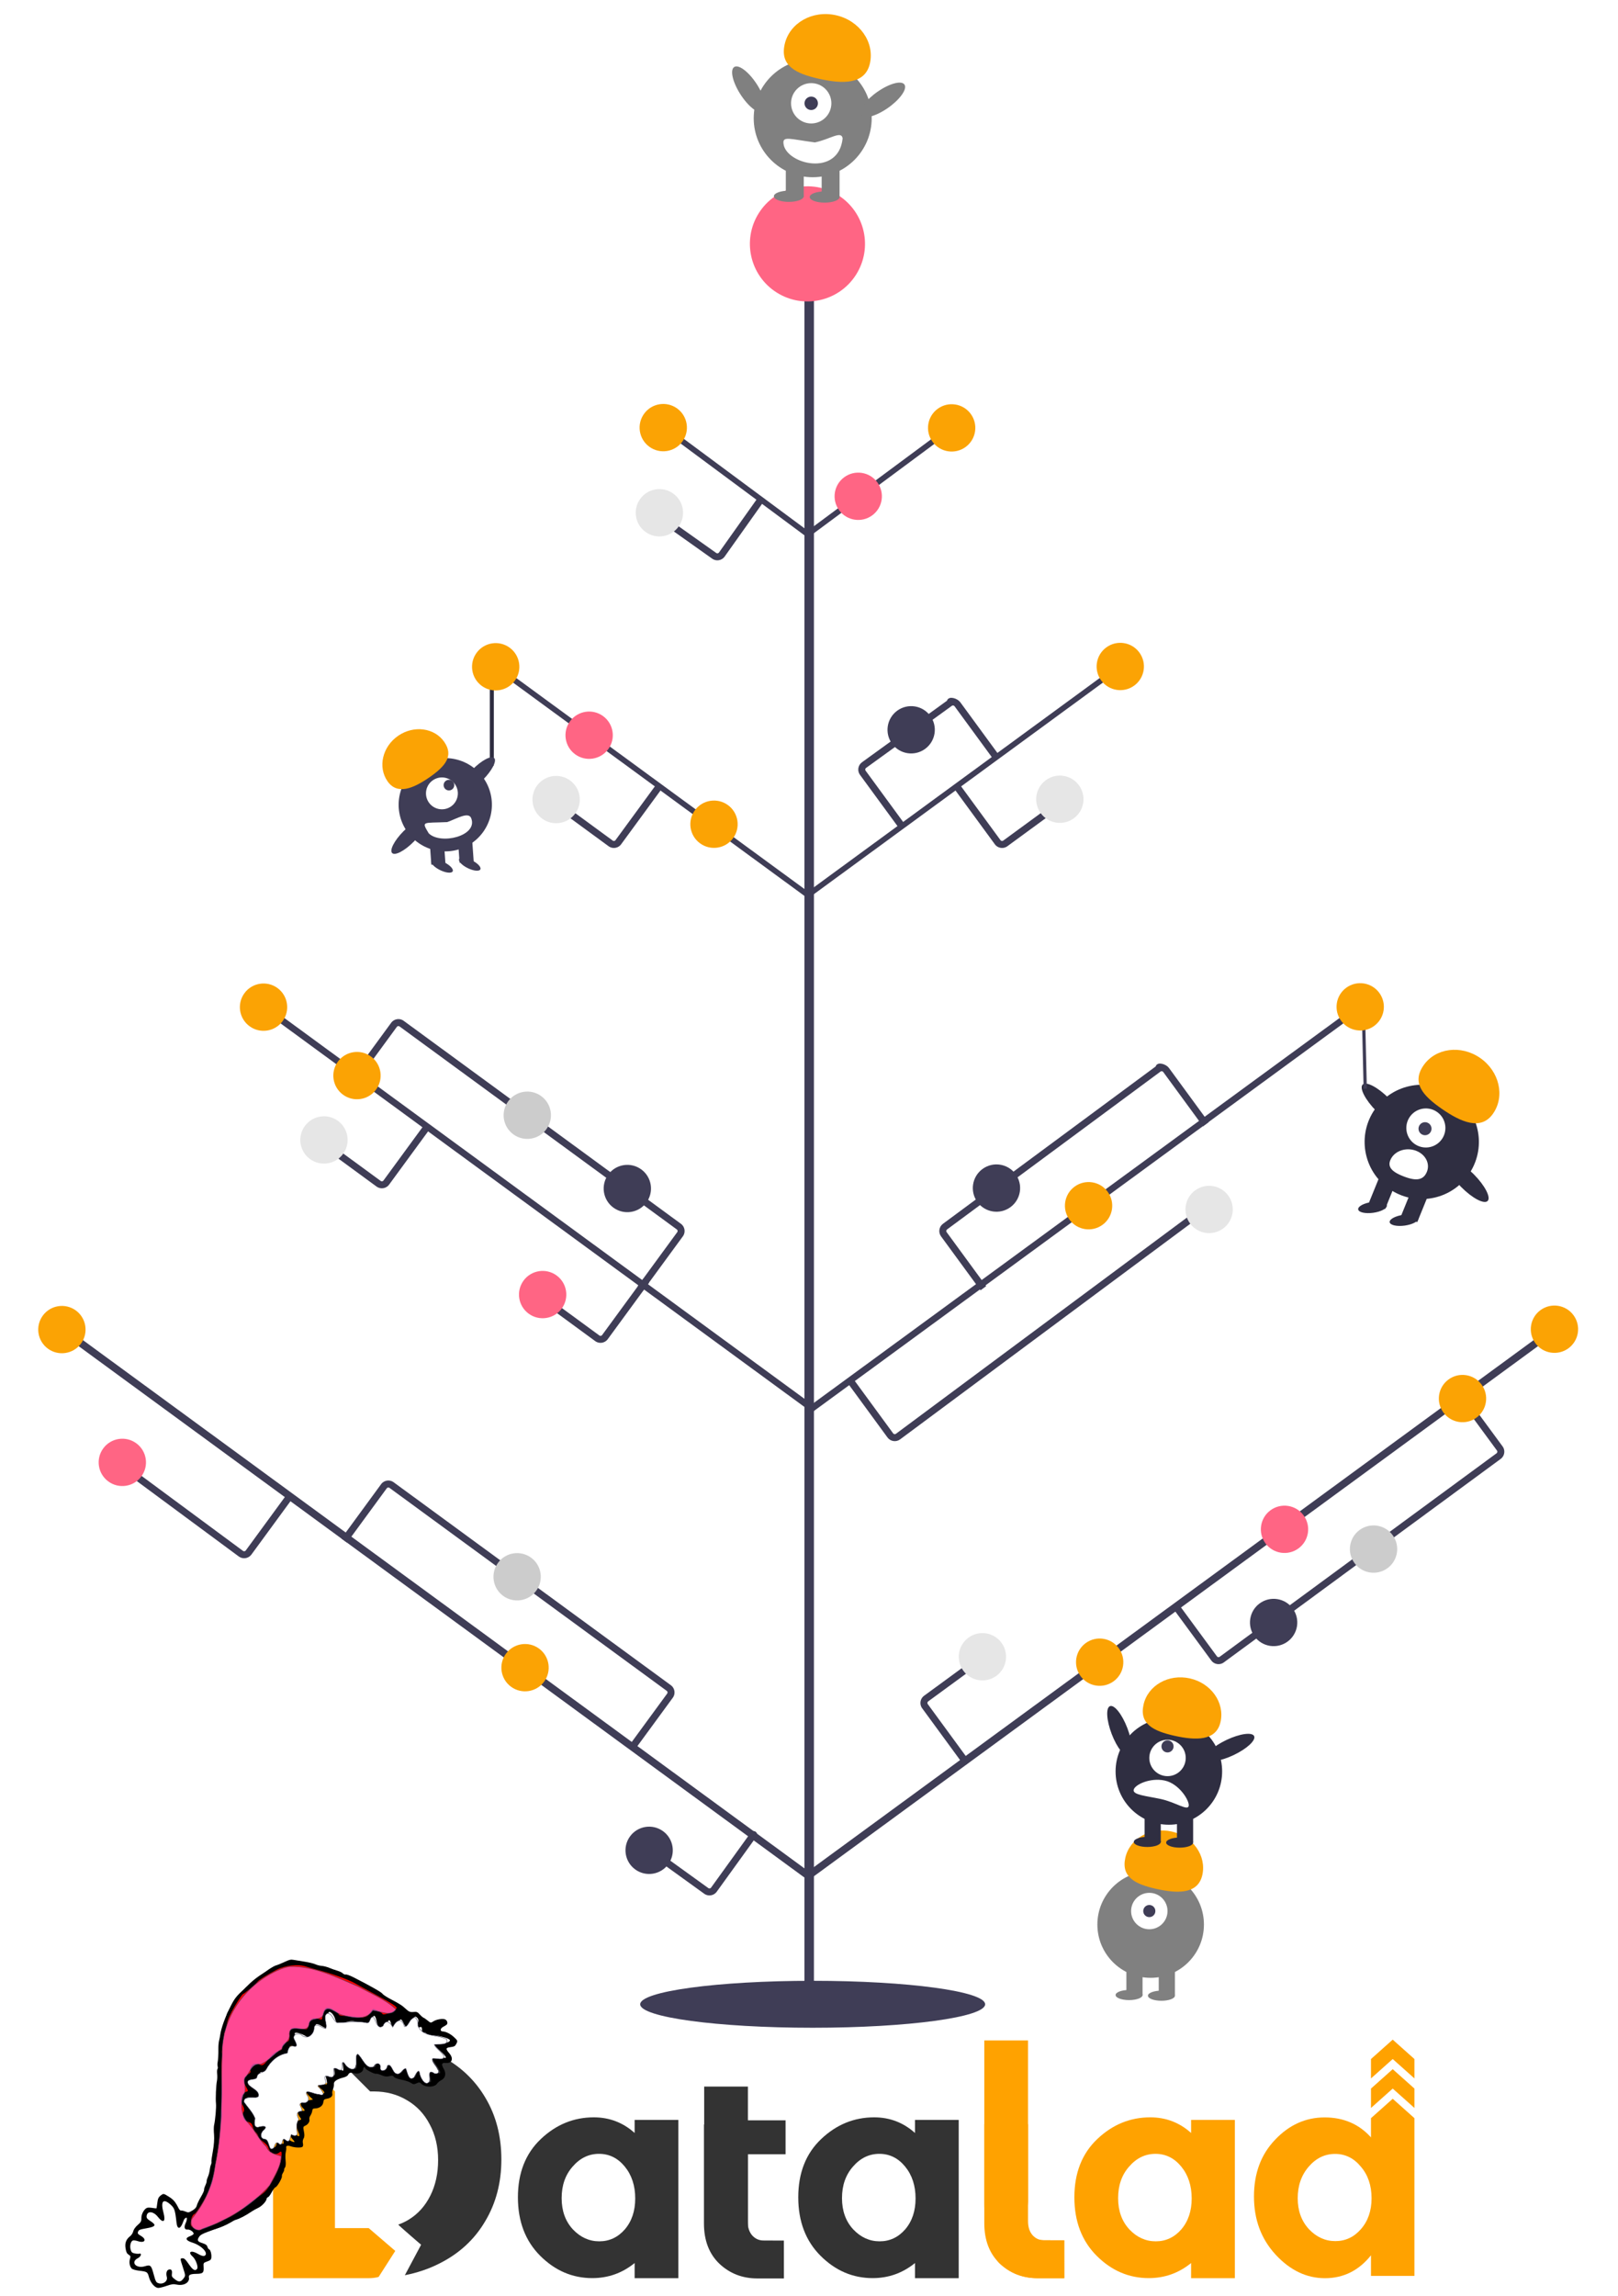 <?xml version="1.0" encoding="UTF-8" standalone="no"?>
<svg
   viewBox="0 0 559.37 793.701"
   version="1.1"
   id="svg3149"
   sodipodi:docname="datalad_christmas.svg"
   inkscape:version="1.1.1 (c3084ef, 2021-09-22)"
   width="148mm"
   height="210mm"
   inkscape:export-filename="/Users/jsheunis/Desktop/datalad_christmas.png"
   inkscape:export-xdpi="299.96201"
   inkscape:export-ydpi="299.96201"
   xmlns:inkscape="http://www.inkscape.org/namespaces/inkscape"
   xmlns:sodipodi="http://sodipodi.sourceforge.net/DTD/sodipodi-0.dtd"
   xmlns="http://www.w3.org/2000/svg"
   xmlns:svg="http://www.w3.org/2000/svg">
  <defs
     id="defs3153" />
  <sodipodi:namedview
     id="namedview3151"
     pagecolor="#ffffff"
     bordercolor="#666666"
     borderopacity="1.0"
     inkscape:pageshadow="2"
     inkscape:pageopacity="1"
     inkscape:pagecheckerboard="0"
     showgrid="false"
     inkscape:zoom="1.1151847"
     inkscape:cx="304.88224"
     inkscape:cy="405.31404"
     inkscape:window-width="2169"
     inkscape:window-height="1176"
     inkscape:window-x="92"
     inkscape:window-y="70"
     inkscape:window-maximized="0"
     inkscape:current-layer="svg3149"
     units="mm"
     inkscape:document-units="mm" />
  <g
     id="g30602">
    <ellipse
       cx="280.949"
       cy="692.799"
       fill="#3f3d56"
       rx="59.631"
       ry="8.114"
       id="ellipse3053-5"
       style="stroke-width:5.516" />
    <path
       fill="#3f3d56"
       d="M 278.843,687.779 V 101.039 h 1.815 V 687.779 Z"
       id="path3095-9"
       style="stroke-width:1.467;stroke-miterlimit:4;stroke-dasharray:none;stroke:#3f3d56;stroke-opacity:1" />
    <circle
       cx="626.476"
       cy="70.172"
       r="19.753"
       fill="#2f2e41"
       id="circle3099-1"
       transform="rotate(32.375)"
       style="stroke-width:2.7" />
    <path
       fill="#2f2e41"
       d="m 489.978,422.431 -5.562,-2.26 4.045,-9.961 5.562,2.26 z m -11.119,-4.518 -5.562,-2.26 4.048,-9.959 5.562,2.26 z"
       id="path3101-0"
       style="stroke-width:2.7" />
    <ellipse
       cx="412.749"
       cy="478.507"
       fill="#2f2e41"
       rx="5"
       ry="1.877"
       transform="rotate(-7.886)"
       id="ellipse3103-1"
       style="stroke-width:2.7" />
    <ellipse
       cx="422.928"
       cy="484.385"
       fill="#2f2e41"
       rx="5"
       ry="1.877"
       transform="rotate(-7.886)"
       id="ellipse3105-9"
       style="stroke-width:2.7" />
    <circle
       cx="625.094"
       cy="65.339"
       r="6.753"
       fill="#ffffff"
       id="circle3107-5"
       transform="rotate(32.375)"
       style="stroke-width:2.7" />
    <circle
       cx="624.983"
       cy="65.708"
       r="2.252"
       fill="#3f3d56"
       id="circle3109-7"
       transform="rotate(32.375)"
       style="stroke-width:2.7" />
    <path
       fill="#fba304"
       d="m 516.19,384.916 c 4.169,-6.021 2.161,-14.628 -4.482,-19.226 -6.642,-4.601 -15.403,-3.449 -19.569,2.567 -4.167,6.018 -0.318,10.425 6.324,15.026 6.643,4.599 13.562,7.649 17.729,1.631 z"
       id="path3111-6"
       style="stroke-width:2.7" />
    <ellipse
       cx="71.004"
       cy="607.734"
       fill="#2f2e41"
       rx="3.1"
       ry="9.877"
       transform="rotate(-44.715)"
       id="ellipse3113-8"
       style="stroke-width:2.7" />
    <ellipse
       cx="73.383"
       cy="646.97"
       fill="#2f2e41"
       rx="3.1"
       ry="9.877"
       transform="rotate(-44.715)"
       id="ellipse3115-5"
       style="stroke-width:2.7" />
    <path
       fill="#ffffff"
       d="m 480.799,400.729 a 6.683,5.735 5.125 1 1 12.281,4.788 c -1.445,2.885 -4.494,2.409 -7.886,1.087 -3.39,-1.324 -5.839,-2.993 -4.395,-5.875 z"
       id="path3117-4"
       style="stroke-width:2.7" />
    <path
       fill="none"
       stroke="#3f3d56"
       stroke-miterlimit="10"
       stroke-width="1.122"
       d="m 471.301,347.632 0.682,28.674"
       id="path3119-7" />
    <circle
       cx="280.896"
       cy="-78.278"
       r="19.896"
       fill="#ff6584"
       id="circle3121-9"
       transform="rotate(32.375)"
       style="stroke-width:3.159" />
    <path
       fill="#3f3d56"
       d="m 518.365,503.706 -95.693,70.323 a 2.378,2.378 0 0 1 -3.322,-0.504 l -13.254,-18.035 0.767,-0.564 13.254,18.035 a 1.426,1.426 0 0 0 1.993,0.304 L 517.804,502.942 a 1.426,1.426 0 0 0 0.305,-1.993 l -13.347,-18.163 0.764,-0.561 13.347,18.163 a 2.378,2.378 0 0 1 -0.507,3.318 z"
       id="path3093"
       style="stroke:#3f3d56;stroke-width:1.467;stroke-miterlimit:4;stroke-dasharray:none;stroke-opacity:1" />
    <path
       fill="#3f3d56"
       d="m 279.443,647.705 258.581,-189.287 0.645,0.881 -258.581,189.287 z"
       id="path3095"
       style="stroke:#3f3d56;stroke-width:1.467;stroke-miterlimit:4;stroke-dasharray:none;stroke-opacity:1" />
    <circle
       cx="-32.605"
       cy="688.169"
       r="8.177"
       fill="#fba304"
       data-name="Ellipse 266"
       id="circle3125"
       transform="rotate(-36.205)"
       style="stroke-width:4.512" />
    <circle
       cx="22.881"
       cy="-712.623"
       r="8.177"
       fill="#3f3d56"
       data-name="Ellipse 268"
       id="circle3127"
       transform="matrix(0.806,-0.592,-0.592,-0.806,0,0)"
       style="stroke-width:4.512" />
    <circle
       cx="65.74"
       cy="-712.623"
       r="8.177"
       fill="#cccccc"
       data-name="Ellipse 269"
       id="circle3129"
       transform="matrix(0.806,-0.592,-0.592,-0.806,0,0)"
       style="stroke-width:4.512" />
    <circle
       cx="44.974"
       cy="-688.896"
       r="8.177"
       fill="#fba304"
       data-name="Ellipse 270"
       id="circle3131"
       transform="matrix(0.806,-0.592,-0.592,-0.806,0,0)"
       style="fill:#ff6584;fill-opacity:1;stroke-width:4.512" />
    <circle
       cx="162.242"
       cy="688.169"
       r="8.177"
       fill="#fba304"
       data-name="Ellipse 271"
       id="circle3133"
       transform="rotate(-36.205)"
       style="stroke-width:4.512" />
    <circle
       cx="121.324"
       cy="-688.896"
       r="8.177"
       fill="#fba304"
       data-name="Ellipse 272"
       id="circle3135"
       transform="matrix(0.806,-0.592,-0.592,-0.806,0,0)"
       style="stroke-width:4.512" />
    <path
       fill="#3f3d56"
       d="m 333.923,609.088 a 0.474,0.474 0 0 1 -0.662,-0.103 l -13.857,-18.93 a 2.378,2.378 0 0 1 0.513,-3.317 l 18.664,-13.663 a 0.474,0.474 0 0 1 0.56,0.765 l -18.664,13.663 a 1.426,1.426 0 0 0 -0.308,1.993 l 13.857,18.93 a 0.474,0.474 0 0 1 -0.102,0.662 z"
       id="path3137"
       style="stroke:#3f3d56;stroke-width:1.467;stroke-miterlimit:4;stroke-dasharray:none;stroke-opacity:1" />
    <circle
       cx="-64.21"
       cy="662.71"
       r="8.177"
       fill="#e6e6e6"
       data-name="Ellipse 265"
       id="circle3139"
       transform="rotate(-36.205)"
       style="stroke-width:4.512" />
    <path
       fill="#3f3d56"
       d="m 135.66,512.95 95.823,70.145 a 2.378,2.378 0 0 1 0.517,3.32 l -13.22,18.06 -0.768,-0.562 13.22,-18.06 a 1.426,1.426 0 0 0 -0.308,-1.993 l -95.823,-70.145 a 1.426,1.426 0 0 0 -1.993,0.308 l -13.314,18.187 -0.765,-0.56 13.314,-18.187 a 2.378,2.378 0 0 1 3.317,-0.513 z"
       id="path3093-5"
       style="stroke:#3f3d56;stroke-width:1.467;stroke-miterlimit:4;stroke-dasharray:none;stroke-opacity:1" />
    <path
       fill="#3f3d56"
       d="M 279.443,647.705 20.862,458.418 l -0.645,0.881 258.581,189.287 z"
       id="path3095-2"
       style="stroke:#3f3d56;stroke-width:1.467;stroke-miterlimit:4;stroke-dasharray:none;stroke-opacity:1" />
    <circle
       cx="-466.137"
       cy="334.003"
       r="8.177"
       fill="#cccccc"
       data-name="Ellipse 269"
       id="circle3129-3"
       transform="matrix(-0.807,-0.591,-0.591,0.807,0,0)"
       style="stroke-width:4.512" />
    <circle
       cx="-486.903"
       cy="357.729"
       r="8.177"
       fill="#fba304"
       data-name="Ellipse 270"
       id="circle3131-7"
       transform="matrix(-0.807,-0.591,-0.591,0.807,0,0)"
       style="stroke-width:4.512" />
    <circle
       cx="-288.729"
       cy="358.048"
       r="8.177"
       fill="#fba304"
       data-name="Ellipse 271"
       id="circle3133-9"
       transform="matrix(-0.807,-0.591,-0.591,0.807,0,0)"
       style="stroke-width:4.512" />
    <path
       fill="#3f3d56"
       d="m 260.815,633.764 a 0.474,0.474 0 0 1 0.107,0.661 l -13.723,19.028 a 2.378,2.378 0 0 1 -3.314,0.537 l -18.761,-13.53 a 0.474,0.474 0 0 1 0.554,-0.769 l 18.761,13.53 a 1.426,1.426 0 0 0 1.991,-0.323 l 13.723,-19.028 a 0.474,0.474 0 0 1 0.661,-0.107 z"
       id="path3137-2"
       style="stroke:#3f3d56;stroke-width:1.467;stroke-miterlimit:4;stroke-dasharray:none;stroke-opacity:1" />
    <circle
       cx="-556.14"
       cy="-387.475"
       fill="#e6e6e6"
       data-name="Ellipse 265"
       id="circle3139-3"
       transform="rotate(-144.201)"
       style="fill:#3f3d56;fill-opacity:1;stroke-width:4.512"
       r="8.177" />
    <path
       fill="#3f3d56"
       d="m 99.417,517.43 0.765,0.56 -13.855,18.927 c -0.775,1.058 -2.26,1.29 -3.32,0.517 l -40.727,-30.107 0.56,-0.765 40.727,30.107 c 0.637,0.466 1.531,0.326 1.996,-0.312 z"
       id="path3141-9"
       style="stroke:#3f3d56;stroke-width:1.467;stroke-miterlimit:4;stroke-dasharray:none;stroke-opacity:1"
       sodipodi:nodetypes="ccscccccc" />
    <circle
       cx="-332.693"
       cy="382.731"
       r="8.177"
       fill="#e6e6e6"
       data-name="Ellipse 265"
       id="circle3143-9"
       transform="matrix(-0.807,-0.591,-0.591,0.807,0,0)"
       style="fill:#ff6584;fill-opacity:1;stroke-width:4.512" />
    <path
       fill="#3f3d56"
       d="m 139.142,353.458 95.823,70.145 a 2.378,2.378 0 0 1 0.517,3.32 l -13.22,18.06 -0.768,-0.562 13.22,-18.06 a 1.426,1.426 0 0 0 -0.308,-1.993 l -95.823,-70.145 a 1.426,1.426 0 0 0 -1.993,0.308 l -13.314,18.187 -0.765,-0.56 13.314,-18.187 a 2.378,2.378 0 0 1 3.317,-0.513 z"
       id="path3093-5-3"
       style="stroke:#3f3d56;stroke-width:1.467;stroke-miterlimit:4;stroke-dasharray:none;stroke-opacity:1" />
    <path
       fill="#3f3d56"
       d="M 281.179,486.663 90.363,346.982 89.887,347.632 280.703,487.314 Z"
       id="path3095-2-9"
       style="stroke:#3f3d56;stroke-width:1.467;stroke-miterlimit:4;stroke-dasharray:none;stroke-opacity:1" />
    <circle
       cx="-417.597"
       cy="203.251"
       r="8.177"
       fill="#3f3d56"
       data-name="Ellipse 268"
       id="circle3127-7-6"
       transform="matrix(-0.807,-0.591,-0.591,0.807,0,0)"
       style="stroke-width:4.512" />
    <circle
       cx="-374.738"
       cy="203.251"
       r="8.177"
       fill="#cccccc"
       data-name="Ellipse 269"
       id="circle3129-3-5"
       transform="matrix(-0.807,-0.591,-0.591,0.807,0,0)"
       style="stroke-width:4.512" />
    <circle
       cx="-279.124"
       cy="226.977"
       r="8.177"
       fill="#fba304"
       data-name="Ellipse 271"
       id="circle3133-9-6"
       transform="matrix(-0.807,-0.591,-0.591,0.807,0,0)"
       style="stroke-width:4.512" />
    <circle
       cx="-319.154"
       cy="226.977"
       r="8.177"
       fill="#fba304"
       data-name="Ellipse 272"
       id="circle3135-0-2"
       transform="matrix(-0.807,-0.591,-0.591,0.807,0,0)"
       style="stroke-width:4.512" />
    <path
       fill="#3f3d56"
       d="m 147.025,389.549 0.765,0.56 -13.855,18.927 a 2.378,2.378 0 0 1 -3.32,0.517 l -18.664,-13.663 0.56,-0.765 18.664,13.663 a 1.426,1.426 0 0 0 1.996,-0.312 z"
       id="path3141-9-3"
       style="stroke:#3f3d56;stroke-width:1.467;stroke-miterlimit:4;stroke-dasharray:none;stroke-opacity:1" />
    <circle
       cx="-323.089"
       cy="251.66"
       r="8.177"
       fill="#e6e6e6"
       data-name="Ellipse 265"
       id="circle3143-9-9"
       transform="matrix(-0.807,-0.591,-0.591,0.807,0,0)"
       style="stroke-width:4.512" />
    <path
       fill="#3f3d56"
       d="m 222.616,442.968 0.765,0.56 -13.855,18.927 a 2.378,2.378 0 0 1 -3.32,0.517 l -18.664,-13.663 0.56,-0.765 18.664,13.663 a 1.426,1.426 0 0 0 1.996,-0.312 z"
       id="path3141-9-3-7"
       style="stroke:#3f3d56;stroke-width:1.467;stroke-miterlimit:4;stroke-dasharray:none;stroke-opacity:1" />
    <circle
       cx="-415.637"
       cy="250.114"
       r="8.177"
       fill="#e6e6e6"
       data-name="Ellipse 265"
       id="circle3143-9-9-8"
       transform="matrix(-0.807,-0.591,-0.591,0.807,0,0)"
       style="fill:#ff6584;fill-opacity:1;stroke-width:4.512" />
    <path
       fill="#3f3d56"
       d="m 400.201,369.053 -73.76,54.549 c -1.058,0.775 -1.29,2.26 -0.517,3.32 l 13.22,18.06 0.768,-0.562 -13.22,-18.06 c -0.465,-0.635 -0.327,-1.528 0.308,-1.993 l 73.76,-54.549 c 0.635,-0.465 1.528,-0.327 1.993,0.308 l 13.314,18.187 0.765,-0.56 -13.314,-18.187 c -0.776,-1.055 -3.317,-1.823 -3.317,-0.513 z"
       id="path3093-5-3-1"
       style="stroke:#3f3d56;stroke-width:1.467;stroke-miterlimit:4;stroke-dasharray:none;stroke-opacity:1"
       sodipodi:nodetypes="ccccccccccccsc" />
    <path
       fill="#3f3d56"
       d="M 280.227,486.663 471.042,346.982 471.518,347.632 280.703,487.314 Z"
       id="path3095-2-9-7"
       style="stroke:#3f3d56;stroke-width:1.467;stroke-miterlimit:4;stroke-dasharray:none;stroke-opacity:1" />
    <circle
       cx="35.406"
       cy="534.859"
       r="8.177"
       fill="#3f3d56"
       data-name="Ellipse 268"
       id="circle3127-7-6-2"
       transform="rotate(-36.205)"
       style="stroke-width:4.512" />
    <path
       fill="#3f3d56"
       d="m 328.06,242.63 -29.634,21.455 c -1.058,0.775 -1.29,2.26 -0.517,3.32 l 13.22,18.06 0.768,-0.562 -13.22,-18.06 c -0.465,-0.635 -0.327,-1.528 0.308,-1.993 l 29.634,-21.455 c 0.635,-0.465 1.528,-0.327 1.993,0.308 l 13.314,18.187 0.765,-0.56 -13.314,-18.187 c -0.776,-1.055 -3.317,-1.823 -3.317,-0.513 z"
       id="path3093-5-3-1-0"
       style="stroke:#3f3d56;stroke-width:1.467;stroke-miterlimit:4;stroke-dasharray:none;stroke-opacity:1"
       sodipodi:nodetypes="ccccccccccccsc" />
    <circle
       cx="105.175"
       cy="389.617"
       r="8.177"
       fill="#3f3d56"
       data-name="Ellipse 268"
       id="circle3127-7-6-2-8"
       transform="rotate(-36.205)"
       style="stroke-width:4.512" />
    <circle
       cx="57.499"
       cy="558.586"
       r="8.177"
       fill="#fba304"
       data-name="Ellipse 270"
       id="circle3131-7-7-6"
       transform="rotate(-36.205)"
       style="stroke-width:4.512" />
    <circle
       cx="173.879"
       cy="558.586"
       r="8.177"
       fill="#fba304"
       data-name="Ellipse 271"
       id="circle3133-9-6-5"
       transform="rotate(-36.205)"
       style="stroke-width:4.512" />
    <path
       fill="#3f3d56"
       d="m 294.322,476.952 -0.765,0.56 13.855,18.927 c 0.775,1.058 2.26,1.29 3.32,0.517 l 106.916,-79.427 -0.56,-0.765 -106.916,79.427 c -0.637,0.466 -1.531,0.326 -1.996,-0.312 z"
       id="path3141-9-3-8"
       style="stroke:#3f3d56;stroke-width:1.467;stroke-miterlimit:4;stroke-dasharray:none;stroke-opacity:1"
       sodipodi:nodetypes="ccscccccc" />
    <circle
       cx="90.357"
       cy="584.247"
       r="8.177"
       fill="#e6e6e6"
       data-name="Ellipse 265"
       id="circle3143-9-9-1"
       transform="rotate(-36.205)"
       style="stroke-width:4.512" />
    <ellipse
       cx="-697.162"
       cy="-147.91"
       fill="#2f2e41"
       rx="9.21"
       ry="2.893"
       transform="matrix(-0.357,-0.934,-0.934,0.357,0,0)"
       id="ellipse3049-0-7"
       style="stroke-width:3.666" />
    <circle
       cx="-397.8"
       cy="665.238"
       fill="#2f2e41"
       id="circle3055-6-1"
       style="fill:#808080;fill-opacity:1;stroke-width:3.666"
       r="18.419"
       transform="scale(-1,1)" />
    <path
       fill="#2f2e41"
       d="m 406.193,679.694 h -5.595 v 10.024 h 5.595 z m -11.19,0 h -5.595 v 10.024 h 5.595 z"
       id="path3057-5-4"
       style="fill:#808080;fill-opacity:1;stroke-width:3.666" />
    <ellipse
       cx="-401.529"
       cy="689.835"
       fill="#2f2e41"
       rx="4.664"
       ry="1.749"
       id="ellipse3059-3-8"
       style="fill:#808080;fill-opacity:1;stroke-width:3.666"
       transform="scale(-1,1)" />
    <ellipse
       cx="-390.34"
       cy="689.604"
       fill="#2f2e41"
       rx="4.664"
       ry="1.749"
       id="ellipse3061-8-1"
       style="fill:#808080;fill-opacity:1;stroke-width:3.666"
       transform="scale(-1,1)" />
    <circle
       cx="-397.335"
       cy="660.574"
       fill="#ffffff"
       id="circle3063-5-8"
       style="fill:#ffffff;fill-opacity:1;stroke-width:3.666"
       r="6.295"
       transform="scale(-1,1)" />
    <circle
       cx="-397.335"
       cy="660.574"
       fill="#3f3d56"
       id="circle3065-1-5"
       style="fill:#3f3d56;fill-opacity:1;stroke-width:3.666"
       r="2.097"
       transform="scale(-1,1)" />
    <path
       fill="#fba304"
       d="m 415.666,648.109 c 1.488,-6.658 -3.263,-13.389 -10.618,-15.032 -7.351,-1.642 -14.519,2.427 -16.003,9.089 -1.488,6.658 3.384,9.114 10.735,10.757 7.351,1.642 14.401,1.848 15.886,-4.814 z"
       id="path3067-2-3"
       style="stroke-width:3.666" />
    <circle
       cx="-404.095"
       cy="612.315"
       fill="#2f2e41"
       id="circle3069-4-1"
       style="stroke-width:3.666"
       r="18.419"
       transform="scale(-1,1)" />
    <path
       fill="#2f2e41"
       d="m 412.488,626.767 h -5.595 v 10.024 h 5.595 z m -11.19,0 h -5.595 v 10.024 h 5.595 z"
       id="path3071-6-9"
       style="stroke-width:3.666" />
    <ellipse
       cx="-407.824"
       cy="636.912"
       fill="#2f2e41"
       rx="4.664"
       ry="1.749"
       id="ellipse3073-7-3"
       style="stroke-width:3.666"
       transform="scale(-1,1)" />
    <ellipse
       cx="-396.635"
       cy="636.677"
       fill="#2f2e41"
       rx="4.664"
       ry="1.749"
       id="ellipse3075-5-9"
       style="stroke-width:3.666"
       transform="scale(-1,1)" />
    <circle
       cx="-403.63"
       cy="607.651"
       fill="#ffffff"
       id="circle3077-5-1"
       style="stroke-width:3.666"
       r="6.295"
       transform="scale(-1,1)" />
    <circle
       cx="-403.63"
       cy="603.655"
       fill="#3f3d56"
       id="circle3079-0-0"
       style="stroke-width:3.666"
       r="2.097"
       transform="scale(-1,1)" />
    <path
       fill="#fba304"
       d="m 421.961,595.186 c 1.489,-6.662 -3.263,-13.393 -10.618,-15.032 -7.351,-1.643 -14.518,2.427 -16.003,9.085 -1.488,6.662 3.384,9.118 10.735,10.761 7.351,1.639 14.401,1.844 15.886,-4.814 z"
       id="path3081-5-4"
       style="stroke-width:3.666" />
    <ellipse
       cx="-727.574"
       cy="-125.127"
       fill="#2f2e41"
       rx="2.893"
       ry="9.21"
       transform="matrix(-0.429,-0.904,-0.904,0.429,0,0)"
       id="ellipse3083-2-9"
       style="stroke-width:3.666" />
    <path
       fill="#ffffff"
       d="m 391.931,618.657 c 0.374,-1.76 5.657,-4.275 10.695,-3.204 5.037,1.074 8.704,7.047 8.326,8.81 -0.374,1.76 -4.649,-1.349 -9.686,-2.423 -5.038,-1.074 -9.712,-1.419 -9.334,-3.182 z"
       id="path3085-0-0"
       style="stroke-width:3.666" />
    <path
       fill="#3f3d56"
       d="m 170.723,229.711 v 34.935 h -1.392 v -34.935 z"
       id="path43152-1-8-2-5-5-7-7-0"
       style="fill:#2f2e41;fill-opacity:1;stroke-width:5.752"
       sodipodi:nodetypes="ccccc" />
    <path
       fill="#3f3d56"
       d="m 279.336,309.102 -108.961,-79.762 -0.272,0.371 108.961,79.762 z"
       id="path3095-2-9-1"
       style="stroke:#3f3d56;stroke-width:1.467;stroke-miterlimit:4;stroke-dasharray:none;stroke-opacity:1" />
    <circle
       cx="-367.379"
       cy="83.986"
       r="8.177"
       fill="#fba304"
       data-name="Ellipse 270"
       id="circle3131-7-7-4"
       transform="matrix(-0.807,-0.591,-0.591,0.807,0,0)"
       style="stroke-width:4.512" />
    <circle
       cx="-314.392"
       cy="84.669"
       r="8.177"
       fill="#fba304"
       data-name="Ellipse 272"
       id="circle3135-0-2-0"
       transform="matrix(-0.807,-0.591,-0.591,0.807,0,0)"
       style="fill:#ff6584;fill-opacity:1;stroke-width:4.512" />
    <path
       fill="#3f3d56"
       d="m 227.24,271.907 0.765,0.56 -13.855,18.927 a 2.378,2.378 0 0 1 -3.32,0.517 l -18.664,-13.663 0.56,-0.765 18.664,13.663 a 1.426,1.426 0 0 0 1.996,-0.312 z"
       id="path3141-9-3-4"
       style="stroke:#3f3d56;stroke-width:1.467;stroke-miterlimit:4;stroke-dasharray:none;stroke-opacity:1" />
    <circle
       cx="-318.327"
       cy="109.352"
       r="8.177"
       fill="#e6e6e6"
       data-name="Ellipse 265"
       id="circle3143-9-9-6"
       transform="matrix(-0.807,-0.591,-0.591,0.807,0,0)"
       style="stroke-width:4.512" />
    <path
       fill="#3f3d56"
       d="m 279.202,184.495 -51.278,-38.012 -0.128,0.177 51.278,38.012 z"
       id="path3095-2-9-1-1"
       style="stroke:#3f3d56;stroke-width:1.733;stroke-miterlimit:4;stroke-dasharray:none;stroke-opacity:1" />
    <circle
       cx="-272.258"
       cy="-16.223"
       r="8.177"
       fill="#fba304"
       data-name="Ellipse 271"
       id="circle3133-9-6-8-5"
       transform="matrix(-0.807,-0.591,-0.591,0.807,0,0)"
       style="stroke-width:4.512" />
    <path
       fill="#3f3d56"
       d="m 279.074,184.672 51.278,-38.012 0.128,0.177 -51.278,38.012 z"
       id="path3095-2-9-1-1-8"
       style="stroke:#3f3d56;stroke-width:1.733;stroke-miterlimit:4;stroke-dasharray:none;stroke-opacity:1" />
    <circle
       cx="178.116"
       cy="313.68"
       r="8.177"
       fill="#fba304"
       data-name="Ellipse 271"
       id="circle3133-9-6-8-5-5"
       transform="rotate(-36.205)"
       style="stroke-width:4.512" />
    <circle
       cx="138.086"
       cy="313.68"
       r="8.177"
       fill="#fba304"
       data-name="Ellipse 272"
       id="circle3135-0-2-0-5-8"
       transform="rotate(-36.205)"
       style="fill:#ff6584;fill-opacity:1;stroke-width:4.512" />
    <path
       fill="#3f3d56"
       d="m 279.336,309.102 108.961,-79.762 0.272,0.371 -108.961,79.762 z"
       id="path3095-2-9-1-7"
       style="stroke:#3f3d56;stroke-width:1.467;stroke-miterlimit:4;stroke-dasharray:none;stroke-opacity:1" />
    <circle
       cx="176.435"
       cy="414.663"
       r="8.177"
       fill="#fba304"
       data-name="Ellipse 271"
       id="circle3133-9-6-8-7"
       transform="rotate(-36.205)"
       style="stroke-width:4.512" />
    <path
       fill="#3f3d56"
       d="m 331.431,271.907 -0.765,0.56 13.855,18.927 a 2.378,2.378 0 0 0 3.32,0.517 l 18.664,-13.663 -0.56,-0.765 -18.664,13.663 a 1.426,1.426 0 0 1 -1.996,-0.312 z"
       id="path3141-9-3-4-4"
       style="stroke:#3f3d56;stroke-width:1.467;stroke-miterlimit:4;stroke-dasharray:none;stroke-opacity:1" />
    <circle
       cx="132.47"
       cy="439.346"
       r="8.177"
       fill="#e6e6e6"
       data-name="Ellipse 265"
       id="circle3143-9-9-6-4"
       transform="rotate(-36.205)"
       style="stroke-width:4.512" />
    <path
       fill="#3f3d56"
       d="m 262.744,172.263 0.773,0.548 -13.573,19.13 a 2.378,2.378 0 0 1 -3.312,0.566 l -18.865,-13.385 0.548,-0.773 18.865,13.385 a 1.426,1.426 0 0 0 1.991,-0.341 z"
       id="path3141-9-3-4-4-6"
       style="stroke:#3f3d56;stroke-width:1.467;stroke-miterlimit:4;stroke-dasharray:none;stroke-opacity:1" />
    <circle
       cx="-288.323"
       cy="12.624"
       r="8.177"
       fill="#e6e6e6"
       data-name="Ellipse 265"
       id="circle3143-9-9-6-4-1"
       transform="matrix(-0.816,-0.579,-0.579,0.816,0,0)"
       style="stroke-width:4.512" />
    <circle
       cx="18.741"
       cy="317.332"
       r="16.118"
       fill="#2f2e41"
       id="circle43156-7-4-0-6-7-8-7"
       transform="matrix(-0.845,0.535,0.535,0.845,0,0)"
       style="fill:#3f3d56;fill-opacity:1;stroke-width:2.203" />
    <path
       fill="#2f2e41"
       d="m 149.117,298.895 4.886,-0.347 -0.62,-8.75 -4.886,0.348 z m 9.768,-0.694 4.886,-0.347 -0.622,-8.75 -4.886,0.347 z"
       id="path43158-3-20-4-3-3-9-6"
       style="fill:#3f3d56;fill-opacity:1;stroke-width:2.203" />
    <ellipse
       cx="-276.769"
       cy="197.739"
       fill="#2f2e41"
       rx="4.08"
       ry="1.531"
       transform="matrix(-0.899,-0.437,-0.437,0.899,0,0)"
       id="ellipse43160-2-7-0-3-0-5-8"
       style="fill:#3f3d56;fill-opacity:1;stroke-width:2.203" />
    <ellipse
       cx="-268.462"
       cy="202.535"
       fill="#2f2e41"
       rx="4.08"
       ry="1.531"
       transform="matrix(-0.899,-0.437,-0.437,0.899,0,0)"
       id="ellipse43162-8-1-4-6-8-0-2"
       style="fill:#3f3d56;fill-opacity:1;stroke-width:2.203" />
    <circle
       cx="17.614"
       cy="313.389"
       r="5.51"
       fill="#ffffff"
       id="circle43164-8-8-4-1-0-6-9"
       transform="matrix(-0.845,0.535,0.535,0.845,0,0)"
       style="stroke-width:2.203" />
    <circle
       cx="14.043"
       cy="312.277"
       r="1.837"
       fill="#3f3d56"
       id="circle43166-9-0-3-4-2-9-9"
       transform="matrix(-0.845,0.535,0.535,0.845,0,0)"
       style="stroke-width:2.203" />
    <path
       fill="#fba304"
       d="m 133.963,270.042 c -3.401,-4.912 -1.763,-11.935 3.658,-15.688 5.419,-3.754 12.568,-2.814 15.967,2.095 3.401,4.911 0.261,8.506 -5.16,12.261 -5.421,3.752 -11.066,6.241 -14.466,1.33 z"
       id="path43168-3-1-4-0-1-4-8"
       style="stroke-width:2.203" />
    <ellipse
       cx="-305.585"
       cy="74.003"
       fill="#2f2e41"
       rx="2.529"
       ry="8.059"
       transform="matrix(-0.711,-0.704,-0.704,0.711,0,0)"
       id="ellipse43170-8-4-3-9-3-9-3"
       style="fill:#3f3d56;fill-opacity:1;stroke-width:2.203" />
    <ellipse
       cx="-303.644"
       cy="106.018"
       fill="#2f2e41"
       rx="2.529"
       ry="8.059"
       transform="matrix(-0.711,-0.704,-0.704,0.711,0,0)"
       id="ellipse43172-3-72-7-7-1-5-7"
       style="fill:#3f3d56;fill-opacity:1;stroke-width:2.203" />
    <path
       fill="#ffffff"
       d="m 162.933,282.895 c 2.291,6.108 -10.646,9.198 -14.715,5.151 -2.645,-4.377 -2.016,-3.491 6.401,-3.882 3.304,-1.176 7.44,-3.776 8.315,-1.269 z"
       id="path43174-0-1-2-1-1-7-1"
       style="stroke-width:2.41"
       sodipodi:nodetypes="cccc" />
    <g
       id="g13847"
       transform="matrix(1.126,0,0,1.126,347.034,-131.838)">
      <circle
         cx="58.676"
         cy="153.383"
         r="18.111"
         fill="#2f2e41"
         id="circle43112-5-2-6-2-0-5"
         style="fill:#808080;fill-opacity:1;stroke-width:3.605"
         transform="scale(-1,1)" />
      <path
         fill="#2f2e41"
         d="m -50.424,167.598 h -5.501 v 9.856 h 5.501 z m -11.002,0 h -5.501 v 9.856 h 5.501 z"
         id="path43114-8-2-8-4-3-0"
         style="fill:#808080;fill-opacity:1;stroke-width:3.605" />
      <ellipse
         cx="55.01"
         cy="177.569"
         fill="#2f2e41"
         rx="4.586"
         ry="1.72"
         id="ellipse43116-6-2-5-9-8-8"
         style="fill:#808080;fill-opacity:1;stroke-width:3.605"
         transform="scale(-1,1)" />
      <ellipse
         cx="66.012"
         cy="177.342"
         fill="#2f2e41"
         rx="4.586"
         ry="1.72"
         id="ellipse43118-5-6-9-8-9-7"
         style="fill:#808080;fill-opacity:1;stroke-width:3.605"
         transform="scale(-1,1)" />
      <ellipse
         cx="-61.287"
         cy="146.246"
         fill="#2f2e41"
         rx="8.172"
         ry="2.972"
         id="ellipse43118-5-6-9-8-9-7-9"
         style="fill:#808080;fill-opacity:1;stroke-width:6.327"
         transform="matrix(-0.557,-0.831,-0.769,0.64,0,0)" />
      <ellipse
         cx="-103.451"
         cy="101.592"
         fill="#2f2e41"
         rx="8.172"
         ry="2.972"
         id="ellipse43118-5-6-9-8-9-7-9-3"
         style="fill:#808080;fill-opacity:1;stroke-width:6.327"
         transform="matrix(0.826,-0.564,0.475,0.88,0,0)"
         inkscape:transform-center-x="-1.6170141"
         inkscape:transform-center-y="-2.6950235" />
      <circle
         cx="59.134"
         cy="148.798"
         r="6.19"
         fill="#ffffff"
         id="circle43120-0-2-9-8-6-3"
         style="stroke-width:3.605"
         transform="scale(-1,1)" />
      <circle
         cx="59.134"
         cy="148.798"
         r="2.062"
         fill="#3f3d56"
         id="circle43122-0-14-6-8-3-6"
         style="stroke-width:3.605"
         transform="scale(-1,1)" />
      <path
         fill="#fba304"
         d="m -41.108,136.541 c 1.463,-6.547 -3.209,-13.165 -10.44,-14.781 -7.229,-1.615 -14.276,2.387 -15.736,8.937 -1.463,6.547 3.327,8.962 10.555,10.577 7.228,1.615 14.16,1.817 15.621,-4.733 z"
         id="path43124-0-06-9-7-3-7"
         style="stroke-width:3.605" />
      <path
         fill="#ffffff"
         d="m -67.633,161.242 c 0.745,6.211 16.877,10.352 18.147,-1.673 -0.373,-2.506 -3.871,0.29 -8.526,1.236 -7.709,-1.02 -9.995,-2.067 -9.621,0.437 z"
         id="path43174-0-1-2-9-7-3-5"
         style="stroke-width:2.501"
         sodipodi:nodetypes="cccc" />
    </g>
    <g
       id="layer8"
       inkscape:label="durr"
       style="display:inline"
       transform="matrix(4.209,0,0,4.209,138.42,613.21)" />
    <path
       inkscape:connector-curvature="0"
       d="m 458.052,787.478 c -6.342,0 -12.016,-2.704 -17.023,-8.111 -5.007,-5.407 -7.51,-12.116 -7.51,-20.127 0,-8.011 2.437,-14.553 7.31,-19.626 4.873,-5.14 10.581,-7.71 17.123,-7.71 6.542,0 11.882,2.303 16.021,6.909 l 7e-4,-6.647 7.51,-6.703 7.51,6.703 -7e-4,54.511 h -15.02 v -7.109 c -4.206,5.274 -9.513,7.911 -15.921,7.911 z m -9.412,-27.637 c 0,4.339 1.302,7.91 3.905,10.714 2.603,2.737 5.641,4.105 9.112,4.105 3.471,0 6.409,-1.368 8.812,-4.105 2.47,-2.804 3.705,-6.375 3.705,-10.714 0,-4.406 -1.235,-8.044 -3.705,-10.914 -2.403,-2.937 -5.374,-4.406 -8.912,-4.406 -3.538,0 -6.575,1.469 -9.112,4.406 -2.537,2.937 -3.805,6.575 -3.805,10.914 z"
       style="font-style:normal;font-variant:normal;font-weight:bold;font-stretch:normal;font-size:96px;line-height:25px;font-family:'Montserrat Alternates';-inkscape-font-specification:'Montserrat Alternates Bold';text-align:start;letter-spacing:0px;word-spacing:0px;writing-mode:lr-tb;text-anchor:start;display:inline;fill:#ffa200;fill-opacity:1;stroke:none;stroke-width:1.043px;stroke-linecap:butt;stroke-linejoin:miter;stroke-opacity:1"
       id="path4588-1"
       inkscape:export-xdpi="299.96201"
       inkscape:export-ydpi="299.96201"
       sodipodi:nodetypes="ssscscccccccsscscscsss"
       inkscape:export-filename="/Users/jsheunis/Desktop/path4588-1.png" />
    <path
       style="display:inline;fill:#ffa200;fill-opacity:1;fill-rule:evenodd;stroke:none;stroke-width:4.172;stroke-linecap:butt;stroke-linejoin:miter;stroke-miterlimit:4;stroke-dasharray:none;stroke-opacity:0"
       d="m 473.974,721.935 7.51,-6.702 7.51,6.702 v 6.702 l -7.51,-6.702 -7.51,6.702 z"
       id="rect2037"
       inkscape:connector-curvature="0"
       sodipodi:nodetypes="ccccccc"
       inkscape:export-filename="/Users/jsheunis/Desktop/path4588-1.png"
       inkscape:export-xdpi="299.96201"
       inkscape:export-ydpi="299.96201" />
    <path
       style="display:inline;fill:#ffa200;fill-opacity:1;fill-rule:evenodd;stroke:none;stroke-width:4.172;stroke-linecap:butt;stroke-linejoin:miter;stroke-miterlimit:4;stroke-dasharray:none;stroke-opacity:0"
       d="m 473.974,711.725 7.51,-6.702 7.51,6.702 v 6.702 l -7.51,-6.702 -7.51,6.702 z"
       id="rect2037-6"
       inkscape:connector-curvature="0"
       sodipodi:nodetypes="ccccccc"
       inkscape:export-filename="/Users/jsheunis/Desktop/path4588-1.png"
       inkscape:export-xdpi="299.96201"
       inkscape:export-ydpi="299.96201" />
    <path
       d="m 355.408,705.296 -10e-4,55.773 c -4e-5,2.069 -1.692,10.387 -0.624,11.589 1.068,1.135 4.564,1.702 6.032,1.702 2.804,0 3.808,0.035 7.109,0.021 l 0.011,13.092 c -5.41,0.009 -4.016,0.003 -9.223,0.003 -5.14,0 -9.513,-1.702 -13.117,-5.107 -3.538,-3.405 -5.307,-14.726 -5.307,-20.601 v -56.474 l 7.56,2e-4 z"
       style="font-style:normal;font-variant:normal;font-weight:bold;font-stretch:normal;font-size:96px;line-height:25px;font-family:'Montserrat Alternates';-inkscape-font-specification:'Montserrat Alternates Bold';text-align:start;letter-spacing:0px;word-spacing:0px;writing-mode:lr-tb;text-anchor:start;fill:#ffa200;fill-opacity:1;stroke:none;stroke-width:1.043px;stroke-linecap:butt;stroke-linejoin:miter;stroke-opacity:1"
       id="path4584-3"
       inkscape:connector-curvature="0"
       sodipodi:nodetypes="cscsccscsccc"
       inkscape:export-filename="/Users/jsheunis/Desktop/path4588-1.png"
       inkscape:export-xdpi="299.96201"
       inkscape:export-ydpi="299.96201" />
    <path
       d="m 355.408,734.251 -10e-4,33.499 c -6e-5,2.069 0.535,3.705 1.603,4.907 1.068,1.135 2.336,1.702 3.805,1.702 2.804,0 3.808,0.035 7.109,0.021 l 0.005,6.546 0.005,6.546 c -5.41,0.009 -4.016,0.003 -9.223,0.003 -5.14,0 -9.513,-1.702 -13.117,-5.107 -3.538,-3.405 -5.307,-8.044 -5.307,-13.919 v -34.2 l 7.56,2.1e-4 z"
       style="font-style:normal;font-variant:normal;font-weight:bold;font-stretch:normal;font-size:96px;line-height:25px;font-family:'Montserrat Alternates';-inkscape-font-specification:'Montserrat Alternates Bold';text-align:start;letter-spacing:0px;word-spacing:0px;writing-mode:lr-tb;text-anchor:start;fill:#ffa200;fill-opacity:1;stroke:none;stroke-width:1.043px;stroke-linecap:butt;stroke-linejoin:miter;stroke-opacity:1"
       id="path4584-3-1-7"
       inkscape:connector-curvature="0"
       sodipodi:nodetypes="cscscccscsccc"
       inkscape:export-filename="/Users/jsheunis/Desktop/path4588-1.png"
       inkscape:export-xdpi="299.96201"
       inkscape:export-ydpi="299.96201" />
    <path
       d="m 301.706,787.452 c -6.876,0 -12.884,-2.57 -18.024,-7.71 -5.14,-5.14 -7.71,-11.882 -7.71,-20.227 0,-8.411 2.637,-15.12 7.91,-20.127 5.274,-5.007 11.382,-7.51 18.324,-7.51 5.407,0 10.113,1.802 14.119,5.407 v -4.506 h 15.12 v 54.698 H 316.325 v -5.233 c -4.272,3.471 -9.145,5.207 -14.619,5.207 z m -10.614,-27.637 c 0,4.406 1.302,8.011 3.905,10.814 2.603,2.737 5.641,4.105 9.112,4.105 3.471,0 6.409,-1.368 8.812,-4.105 2.403,-2.804 3.605,-6.375 3.605,-10.714 0,-4.406 -1.202,-8.077 -3.605,-11.015 -2.403,-2.937 -5.374,-4.406 -8.912,-4.406 -3.538,0 -6.575,1.469 -9.112,4.406 -2.537,2.87 -3.805,6.509 -3.805,10.914 z"
       style="font-style:normal;font-variant:normal;font-weight:bold;font-stretch:normal;font-size:96px;line-height:25px;font-family:'Montserrat Alternates';-inkscape-font-specification:'Montserrat Alternates Bold';text-align:start;letter-spacing:0px;word-spacing:0px;writing-mode:lr-tb;text-anchor:start;display:inline;fill:#333333;fill-opacity:1;stroke:none;stroke-width:1.043px;stroke-linecap:butt;stroke-linejoin:miter;stroke-opacity:1"
       id="path4616-0"
       inkscape:connector-curvature="0"
       sodipodi:nodetypes="sssssccccccsscscssscs"
       inkscape:export-filename="/Users/jsheunis/Desktop/path4588-1.png"
       inkscape:export-xdpi="299.96201"
       inkscape:export-ydpi="299.96201" />
    <path
       d="m 204.785,787.452 c -6.876,0 -12.884,-2.57 -18.024,-7.71 -5.14,-5.14 -7.71,-11.882 -7.71,-20.227 0,-8.411 2.637,-15.12 7.91,-20.127 5.274,-5.007 11.382,-7.51 18.324,-7.51 5.407,0 10.113,1.802 14.119,5.407 v -4.506 h 15.12 v 54.698 h -15.12 v -5.233 c -4.272,3.471 -9.145,5.207 -14.619,5.207 z m -10.614,-27.637 c 0,4.406 1.302,8.011 3.905,10.814 2.603,2.737 5.641,4.105 9.112,4.105 3.471,0 6.409,-1.368 8.812,-4.105 2.403,-2.804 3.605,-6.375 3.605,-10.714 0,-4.406 -1.202,-8.077 -3.605,-11.015 -2.403,-2.937 -5.374,-4.406 -8.912,-4.406 -3.538,0 -6.575,1.469 -9.112,4.406 -2.537,2.87 -3.805,6.509 -3.805,10.914 z"
       style="font-style:normal;font-variant:normal;font-weight:bold;font-stretch:normal;font-size:96px;line-height:25px;font-family:'Montserrat Alternates';-inkscape-font-specification:'Montserrat Alternates Bold';text-align:start;letter-spacing:0px;word-spacing:0px;writing-mode:lr-tb;text-anchor:start;display:inline;fill:#333333;fill-opacity:1;stroke:none;stroke-width:1.043px;stroke-linecap:butt;stroke-linejoin:miter;stroke-opacity:1"
       id="path4616-0-0"
       inkscape:connector-curvature="0"
       sodipodi:nodetypes="sssssccccccsscscssscs"
       inkscape:export-filename="/Users/jsheunis/Desktop/path4588-1.png"
       inkscape:export-xdpi="299.96201"
       inkscape:export-ydpi="299.96201" />
    <path
       d="m 397.165,787.452 c -6.876,0 -12.884,-2.57 -18.024,-7.71 -5.14,-5.14 -7.71,-11.882 -7.71,-20.227 0,-8.411 2.637,-15.12 7.91,-20.127 5.274,-5.007 11.382,-7.51 18.324,-7.51 5.407,0 10.113,1.802 14.119,5.407 v -4.506 h 15.12 v 54.698 h -15.12 v -5.233 c -4.272,3.471 -9.145,5.207 -14.619,5.207 z M 386.551,759.816 c 0,4.406 1.302,8.011 3.905,10.814 2.603,2.737 5.641,4.105 9.112,4.105 3.471,0 6.409,-1.368 8.812,-4.105 2.403,-2.804 3.605,-6.375 3.605,-10.714 0,-4.406 -1.202,-8.077 -3.605,-11.015 -2.403,-2.937 -5.374,-4.406 -8.912,-4.406 -3.538,0 -6.575,1.469 -9.112,4.406 -2.537,2.87 -3.805,6.509 -3.805,10.914 z"
       style="font-style:normal;font-variant:normal;font-weight:bold;font-stretch:normal;font-size:96px;line-height:25px;font-family:'Montserrat Alternates';-inkscape-font-specification:'Montserrat Alternates Bold';text-align:start;letter-spacing:0px;word-spacing:0px;writing-mode:lr-tb;text-anchor:start;display:inline;fill:#ffa200;fill-opacity:1;stroke:none;stroke-width:1.043px;stroke-linecap:butt;stroke-linejoin:miter;stroke-opacity:1"
       id="path4616-0-3"
       inkscape:connector-curvature="0"
       sodipodi:nodetypes="sssssccccccsscscssscs"
       inkscape:export-filename="/Users/jsheunis/Desktop/path4588-1.png"
       inkscape:export-xdpi="299.96201"
       inkscape:export-ydpi="299.96201" />
    <path
       d="m 258.488,734.336 -10e-4,33.499 c -7e-5,2.069 0.535,3.705 1.603,4.907 1.068,1.135 2.336,1.702 3.805,1.702 2.804,0 3.808,0.035 7.109,0.021 l 0.005,6.546 0.005,6.546 c -5.41,0.009 -4.016,0.003 -9.223,0.003 -5.14,0 -9.513,-1.702 -13.117,-5.107 -3.538,-3.405 -5.307,-8.044 -5.307,-13.918 v -34.2 l 7.56,4.455 z"
       style="font-style:normal;font-variant:normal;font-weight:bold;font-stretch:normal;font-size:96px;line-height:25px;font-family:'Montserrat Alternates';-inkscape-font-specification:'Montserrat Alternates Bold';text-align:start;letter-spacing:0px;word-spacing:0px;writing-mode:lr-tb;text-anchor:start;fill:#333333;fill-opacity:1;stroke:none;stroke-width:1.043px;stroke-linecap:butt;stroke-linejoin:miter;stroke-opacity:1"
       id="path4584-3-1"
       inkscape:connector-curvature="0"
       sodipodi:nodetypes="cscscccscsccc"
       inkscape:export-filename="/Users/jsheunis/Desktop/path4588-1.png"
       inkscape:export-xdpi="299.96201"
       inkscape:export-ydpi="299.96201" />
    <path
       d="m 243.447,768.559 -4e-4,-25.884 -4e-4,-21.43 7.56,-1e-5 h 7.56 v 11.667 h 13.017 v 11.716 h -13.017 l -0.001,23.231 -4e-5,1.692 -7.122,2.266 -7.996,-2.157"
       style="font-style:normal;font-variant:normal;font-weight:bold;font-stretch:normal;font-size:96px;line-height:25px;font-family:'Montserrat Alternates';-inkscape-font-specification:'Montserrat Alternates Bold';text-align:start;letter-spacing:0px;word-spacing:0px;writing-mode:lr-tb;text-anchor:start;display:inline;fill:#333333;fill-opacity:1;stroke:none;stroke-width:1.043px;stroke-linecap:butt;stroke-linejoin:miter;stroke-opacity:1"
       id="path4614-2"
       inkscape:connector-curvature="0"
       sodipodi:nodetypes="ccccccccccccc"
       inkscape:export-filename="/Users/jsheunis/Desktop/path4588-1.png"
       inkscape:export-xdpi="299.96201"
       inkscape:export-ydpi="299.96201" />
    <path
       style="font-style:normal;font-variant:normal;font-weight:bold;font-stretch:normal;font-size:192px;line-height:25px;font-family:Montserrat;-inkscape-font-specification:'Montserrat Bold';text-align:start;letter-spacing:0px;word-spacing:0px;writing-mode:lr-tb;text-anchor:start;display:inline;fill:#333333;fill-opacity:1;stroke:none;stroke-width:0.609px;stroke-linecap:butt;stroke-linejoin:miter;stroke-opacity:1"
       d="m 127.813,705.507 -8.635,8.635 8.788,8.788 h 1.281 c 4.287,0 8.107,1.014 11.459,3.04 3.352,1.949 5.963,4.715 7.834,8.301 1.949,3.586 2.924,7.717 2.924,12.394 0,4.599 -0.896,8.692 -2.689,12.278 -1.793,3.586 -4.288,6.354 -7.484,8.302 -1.144,0.698 -2.351,1.265 -3.615,1.713 0.882,0.938 7.91,6.961 7.91,6.961 l -5.621,10.531 c 4.339,-0.847 8.367,-2.22 12.084,-4.121 6.782,-3.43 12.005,-8.262 15.669,-14.498 3.742,-6.236 5.613,-13.369 5.613,-21.398 0,-8.029 -1.833,-15.122 -5.496,-21.281 -3.664,-6.236 -8.808,-11.07 -15.434,-14.499 -6.548,-3.43 -14.109,-5.146 -22.684,-5.146 z"
       id="path1711-6-2-1"
       inkscape:connector-curvature="0"
       sodipodi:nodetypes="cccsccssscccccsccsc"
       inkscape:export-xdpi="299.96201"
       inkscape:export-ydpi="299.96201"
       inkscape:export-filename="/Users/jsheunis/Desktop/path4588-1.png" />
    <path
       style="font-style:normal;font-variant:normal;font-weight:bold;font-stretch:normal;font-size:192px;line-height:25px;font-family:Montserrat;-inkscape-font-specification:'Montserrat Bold';text-align:start;letter-spacing:0px;word-spacing:0px;writing-mode:lr-tb;text-anchor:start;fill:#ffa200;fill-opacity:1;stroke:none;stroke-width:0.609px;stroke-linecap:butt;stroke-linejoin:miter;stroke-opacity:1"
       d="m 94.401,705.507 v 81.968 c 0,0 30.456,0.008 32.956,0 2.501,-0.008 3.56,-0.457 3.56,-0.457 l 5.734,-8.966 -9.177,-7.882 h -11.676 v -47.239 l -4.075,-4.076 -4.711,-4.711 -0.002,-10e-4 c 5.9e-4,6e-4 4.337,-4.337 8.635,-8.634 z"
       id="path1711-6-2-1-9"
       inkscape:connector-curvature="0"
       sodipodi:nodetypes="cczcccccccccc"
       inkscape:export-xdpi="299.96201"
       inkscape:export-ydpi="299.96201"
       inkscape:export-filename="/Users/jsheunis/Desktop/path4588-1.png" />
    <circle
       cx="-274.362"
       cy="84.669"
       r="8.177"
       fill="#fba304"
       data-name="Ellipse 271"
       id="circle3133-9-6-8"
       transform="matrix(-0.807,-0.591,-0.591,0.807,0,0)"
       style="stroke-width:4.512" />
    <g
       id="g17758"
       transform="matrix(4.89,0,0,4.89,611.382,310.869)">
      <g
         id="g17212"
         transform="matrix(0.607,-0.163,0.163,0.607,-15.944,-2.988)">
        <g
           id="g4585"
           transform="matrix(-0.108,0,0,0.108,-136.02,36.722)">
          <path
             id="path3698"
             sodipodi:nodetypes="czscccccczzzzccccccccccccccccccz"
             style="fill:#ff0000;fill-rule:evenodd;stroke:#000000;stroke-width:1px"
             d="m 202.14,509.51 c 3.51,-8.24 56.07,-68.58 97.15,-74.29 41.17,-5.73 70,26.43 75.71,31.43 5.71,5 27.86,62.86 27.86,62.86 l 19.28,65 12.86,29.28 12.14,19.29 10,11.43 16.43,7.14 c 0,0 -1.87,-3.48 -4.37,0.8 -2.5,4.29 11.87,13.57 -10.63,17.32 -22.63,3.77 -43.21,-4.55 -70,-19.55 -26.78,-15 -27.5,-30.89 -32.14,-41.43 -4.64,-10.53 13.57,-0.71 13.57,-0.71 l 1.43,-10.72 6.43,-14.28 7.14,-30.72 -7.14,-7.85 -4.29,-3.58 3.57,-10.71 -50.71,-21.43 -11.43,-15.71 -16.43,6.43 -5.71,-11.43 -12.15,5 -5,-11.43 -5,-0.72 -4.28,12.86 -30.72,7.86 -5.71,-7.14 -6.43,8.57 c 4.61,-5.22 -24.94,4.66 -21.43,-3.57 z" />
          <path
             id="path2801"
             sodipodi:nodetypes="csssssssssssssssssssssssssssssssssssssssssssssssssssssssssssssssssssssssssssssssssssssssssssssssssssssssssssssssssssssssssssssssssssssccssssssssssssssssssssssssssssssssssssccsssssssssssssssssssssssssssssssssssssssssssssssssssssssssssssssssssssssscsscccsssssssssssssssssssssssssssssssssssssssssssssssssssssssssssssssssssssssssssssssssssssssscccssssssssssc"
             style="fill:#000000"
             d="m 488.51,726.88 c -1.22,-0.86 -2.22,-2.38 -2.22,-3.38 0,-3.38 -2.1,-3.99 -8.32,-2.41 -6.94,1.77 -8.22,1.1 -9.42,-4.99 -0.79,-4.04 -0.95,-4.18 -5.09,-4.48 -3.49,-0.25 -4.44,-0.76 -5.22,-2.81 -1.25,-3.27 -1.22,-8.09 0.05,-8.88 0.55,-0.34 1,-1.71 1,-3.04 0,-1.75 1.12,-3.14 4,-4.96 4.57,-2.89 4.92,-4.31 1.75,-7.2 -1.67,-1.53 -4.21,-2.23 -9.75,-2.71 -14.16,-1.21 -21.51,-2.25 -24.32,-3.42 -1.55,-0.64 -4.88,-1.17 -7.41,-1.17 -4.21,0 -11.12,-1.53 -18.77,-4.18 -1.65,-0.56 -4.82,-1.35 -7.04,-1.73 -4.12,-0.72 -9.96,-4.33 -10.88,-6.74 -0.29,-0.74 -1.14,-1.35 -1.89,-1.35 -0.76,0 -3.04,-1.8 -5.07,-4 -2.04,-2.2 -4.38,-4 -5.2,-4 -1.83,0 -9.42,-7.56 -9.42,-9.38 0,-0.72 -0.9,-2.12 -2,-3.12 -1.1,-0.99 -2,-2.25 -2,-2.79 0,-0.54 -0.7,-1.5 -1.56,-2.12 -0.86,-0.63 -1.92,-3.6 -2.36,-6.61 -0.44,-3.01 -1.53,-6.83 -2.44,-8.48 -0.9,-1.65 -1.63,-3.53 -1.64,-4.19 -0.01,-2.22 -2.01,-2.44 -4.76,-0.51 -3.53,2.48 -9.91,4.55 -11.79,3.83 -0.81,-0.31 -1.45,-1.84 -1.45,-3.44 0,-1.58 -0.88,-3.67 -1.96,-4.64 -1.34,-1.22 -2.04,-3.36 -2.25,-6.91 -0.26,-4.62 -0.54,-5.17 -2.79,-5.48 -3.19,-0.43 -6,-2.93 -6,-5.32 0,-1.02 -0.95,-2.64 -2.1,-3.6 -1.15,-0.95 -2.5,-2.8 -3.01,-4.09 -0.73,-1.85 -1.43,-2.23 -3.31,-1.76 -4.51,1.13 -8.7,-0.43 -10.1,-3.77 -1.16,-2.75 -1.69,-3.05 -4.94,-2.77 -4.01,0.35 -6.54,-1.14 -6.54,-3.83 0,-0.96 -0.86,-2.83 -1.91,-4.16 -1.04,-1.33 -2.05,-3.52 -2.25,-4.85 -0.39,-2.74 -4.31,-4.12 -11.47,-4.04 -2.5,0.02 -4.62,-0.55 -5.37,-1.46 -1.6,-1.93 -3.46,-1.91 -6.47,0.06 -3.39,2.23 -8.78,1.52 -10.02,-1.32 -1.1,-2.5 -2.51,-2.99 -2.51,-0.86 0,1.71 -7.51,8.61 -9.37,8.61 -0.75,0 -3.06,1.35 -5.13,3 -2.7,2.15 -4.86,3 -7.57,3 -2.89,0 -3.95,0.47 -4.42,1.96 -0.35,1.12 -3.26,3.2 -6.82,4.89 -3.41,1.62 -7.24,4.16 -8.52,5.64 -1.97,2.28 -2.86,2.61 -5.7,2.08 -2.77,-0.52 -3.57,-0.26 -4.48,1.45 -2.76,5.14 -12.38,7.75 -16.12,4.37 -0.99,-0.89 -3.26,-1.92 -5.05,-2.29 -4.85,-0.99 -7.05,-5.28 -5.55,-10.84 1.42,-5.29 0.33,-6.82 -3.74,-5.27 -6.01,2.28 -9.23,-2.22 -6.17,-8.63 2.76,-5.78 2.31,-6.72 -2.85,-6.01 -3.77,0.51 -4.79,0.27 -6.5,-1.56 -2.54,-2.73 -2.53,-3.01 0.42,-7.68 2.62,-4.16 6.54,-7.65 9.71,-8.65 2.92,-0.93 1.82,-3.78 -1.74,-4.51 -1.69,-0.34 -3.6,-0.95 -4.24,-1.35 -1.62,-1 -1.45,-4.11 0.3,-5.56 2.13,-1.78 8.93,-2.44 12.44,-1.22 2.82,0.98 3.21,0.82 5.28,-2.13 1.24,-1.75 2.82,-3.64 3.54,-4.19 0.71,-0.55 2.08,-2.57 3.03,-4.5 1.43,-2.86 2.43,-3.59 5.52,-4 2.6,-0.34 4.3,-1.3 5.5,-3.09 0.95,-1.42 2.63,-3.91 3.73,-5.52 1.1,-1.61 5.22,-5.84 9.17,-9.4 3.95,-3.57 7.46,-7.42 7.82,-8.56 0.57,-1.88 9.55,-10.77 24.6,-24.37 3.08,-2.78 6.33,-5.06 7.22,-5.06 0.89,0 2.08,-0.86 2.64,-1.91 0.56,-1.05 2.71,-2.93 4.78,-4.18 2.07,-1.25 5.42,-3.55 7.44,-5.11 2.03,-1.57 5.18,-3.35 7,-3.96 1.83,-0.61 4.45,-2.08 5.83,-3.26 1.37,-1.18 5.87,-3.65 10,-5.48 4.12,-1.83 8.97,-4.03 10.77,-4.88 2.76,-1.32 4.25,-1.37 9.61,-0.39 3.49,0.65 7.79,1.17 9.56,1.17 3.14,0 13.89,3.68 19.21,6.56 1.46,0.8 3.28,1.44 4.04,1.44 0.76,0 6.99,2.9 13.84,6.44 11.2,5.78 13.19,7.23 19.55,14.25 8.25,9.09 15.69,19.74 18.4,26.31 0.57,1.38 1.75,3.78 2.63,5.35 0.89,1.56 2.19,5.16 2.9,8 1.38,5.54 3.23,11.1 4.62,13.89 0.48,0.96 0.87,2.62 0.87,3.69 0,1.08 0.41,2.21 0.91,2.52 0.5,0.31 1.23,2.47 1.62,4.81 0.38,2.33 1.32,5.44 2.07,6.91 2.03,3.98 6.34,17.61 7.04,22.26 0.59,4 5.18,16.6 7.86,21.62 0.75,1.4 1.91,5.67 2.57,9.5 0.71,4.1 2.99,10.69 5.56,16.06 2.4,5.01 4.37,9.7 4.37,10.42 0,0.73 0.6,2.03 1.33,2.89 0.74,0.87 1.94,3.16 2.68,5.08 0.74,1.93 2.39,4.78 3.67,6.33 1.27,1.56 2.32,3.29 2.32,3.86 0,0.56 1.12,2.36 2.5,4 1.37,1.63 2.5,3.51 2.5,4.18 0,0.66 2.28,3.44 5.07,6.17 2.8,2.73 5.7,6.14 6.46,7.57 0.93,1.78 2.79,3 5.86,3.86 4.13,1.16 4.72,1.09 7.19,-0.85 1.48,-1.16 3.29,-2.12 4.03,-2.12 0.74,0 1.6,-1.23 1.91,-2.75 1.57,-7.66 2.83,-10.35 6.84,-14.66 4.36,-4.68 4.39,-4.69 7.75,-3.32 2.62,1.07 3.82,2.48 5.34,6.31 1.09,2.71 2.11,5.12 2.27,5.35 0.17,0.24 1.89,-0.32 3.82,-1.25 1.94,-0.92 4.37,-1.68 5.41,-1.68 3.1,0 7.77,4.69 8.73,8.76 0.75,3.14 1.64,4.1 5.56,5.96 2.78,1.33 5.28,3.4 6.17,5.11 0.82,1.59 2.82,3.44 4.44,4.11 4.93,2.05 7.38,5.47 7.92,11.06 0.38,3.96 0.09,5.49 -1.34,7.07 -1.72,1.91 -1.73,2.17 -0.13,4.88 1.89,3.2 2.19,7.26 0.73,9.99 -0.53,0.99 -3.57,2.84 -6.75,4.1 -7.94,3.15 -8.28,3.52 -8.28,9.13 0,6.29 -3.08,12.56 -6.6,13.45 -1.42,0.35 -5.47,0.41 -9,0.13 -5.06,-0.41 -7.22,-0.12 -10.13,1.37 -4.49,2.29 -9.07,2.41 -12.05,0.33 z m 12.25,-6.01 c 2.43,-3.18 2.59,-3.86 1.53,-6.44 -1.38,-3.32 -0.7,-5 2.02,-5 2.33,0 3.98,2.85 3.98,6.9 0,4.72 6.19,6.88 10.55,3.68 1.67,-1.22 1.95,-2.66 1.95,-10.03 0,-9.66 0.58,-10.59 6.53,-10.37 9.77,0.36 13.9,-8.21 4.85,-10.07 -3.5,-0.71 -5.49,-4.11 -2.41,-4.11 0.89,0 2.95,-0.68 4.58,-1.52 2.41,-1.25 2.95,-2.16 2.95,-5.04 0,-4.08 -2.52,-8.44 -4.87,-8.43 -0.9,0 -2.98,0.9 -4.63,1.99 -6.41,4.24 -9.84,1.01 -4.63,-4.36 2.76,-2.86 2.98,-3.46 1.79,-5.08 -1.2,-1.64 -2.25,-1.76 -9.38,-1.14 -9.85,0.86 -11.07,-0.42 -5.89,-6.19 2.71,-3.01 3.19,-4.16 2.5,-6 -2,-5.34 -8.08,-3.29 -11.1,3.75 -3.61,8.43 -6.79,7.24 -6.79,-2.53 0,-12.28 -3.52,-14.92 -9.01,-6.78 -3.34,4.95 -3.47,6.83 -1.43,20.17 1.13,7.42 -2.06,7.95 -6.8,1.11 -1.51,-2.17 -3.2,-3.95 -3.75,-3.95 -1.81,0 -1.07,2.78 1.56,5.91 3.01,3.57 2.86,6.46 -0.36,6.92 -2.62,0.37 -5.97,4.83 -4.61,6.15 0.49,0.49 2.47,1.03 4.39,1.2 5.52,0.51 5.09,3.16 -1.18,7.17 -8.63,5.53 -13.75,15.66 -8.3,16.44 1.27,0.18 3.45,-1.19 5.95,-3.75 5.77,-5.9 10.12,-4.91 6,1.37 -2.3,3.52 -3.05,11.86 -1.2,13.39 2.47,2.06 4.56,0.31 6.7,-5.64 2.74,-7.58 3.4,-8.6 5.75,-8.96 1.92,-0.29 1.99,0.11 1.52,9.08 -0.48,9.3 -0.47,9.4 2.27,11.55 3.86,3.03 5.84,2.73 8.97,-1.39 z m -33.92,-45.62 c 3.05,-2.67 3.53,-3.64 3.04,-6.08 -0.79,-3.94 -4.34,-8.74 -6.47,-8.74 -1.97,0 -17.5,-14.67 -21.16,-20 -1.33,-1.92 -3.15,-4.31 -4.06,-5.3 -0.9,-0.99 -2.42,-3.69 -3.36,-6 -0.95,-2.31 -4.44,-10.05 -7.76,-17.2 -7.27,-15.64 -7.62,-16.46 -12.26,-28.5 -2.01,-5.22 -4.3,-10.97 -5.09,-12.78 -0.79,-1.81 -1.43,-4.25 -1.43,-5.43 0,-2.16 -1.17,-6.35 -3.57,-12.79 -0.72,-1.92 -1.76,-5.75 -2.32,-8.5 -2.82,-13.92 -5.84,-25.61 -8.24,-31.88 -1.03,-2.69 -1.87,-5.73 -1.87,-6.77 0,-1.05 -1.58,-5.02 -3.5,-8.85 -1.93,-3.82 -3.5,-7.58 -3.5,-8.35 0,-0.77 -0.63,-1.92 -1.39,-2.55 -0.77,-0.64 -2.74,-3.95 -4.39,-7.38 -2.23,-4.63 -5.55,-8.71 -12.97,-15.97 -5.49,-5.36 -10.5,-9.75 -11.14,-9.75 -1.53,0 -16.17,-6.88 -18.11,-8.51 -1.72,-1.44 -12.23,-4.66 -22.5,-6.89 -9.81,-2.13 -23.2,-0.06 -30.32,4.68 -2.03,1.35 -6.61,4.11 -10.18,6.13 -13.43,7.61 -29.3,18.6 -34.59,23.96 -2.25,2.27 -10.52,10.21 -18.38,17.63 -7.86,7.43 -15.01,14.58 -15.88,15.91 -1.5,2.27 -1.45,2.48 0.82,4 2.85,1.89 14.03,2.45 14.03,0.7 0,-1.38 6.65,-7.61 8.13,-7.61 0.58,0 2.32,1.35 3.87,3 3.53,3.79 7.89,3.95 15.22,0.58 2.9,-1.34 7.86,-3.18 11.03,-4.1 3.16,-0.91 5.75,-2.16 5.75,-2.77 0,-2.25 5.24,-8.57 8.09,-9.75 2.56,-1.05 3.24,-0.97 5.04,0.66 1.14,1.04 2.76,3.59 3.6,5.68 0.83,2.08 1.8,3.64 2.14,3.47 0.34,-0.18 2.31,-1.17 4.36,-2.22 3.27,-1.66 4.05,-1.73 6.28,-0.54 1.4,0.75 2.79,2.37 3.1,3.6 0.31,1.24 1.33,2.94 2.26,3.78 1.53,1.38 2.17,1.3 6.66,-0.85 10.18,-4.87 11.8,-4.37 13.99,4.27 1.11,4.36 1.47,4.74 4.94,5.3 3.61,0.59 5.49,2.13 5.52,4.54 0.02,1.49 2.38,2.35 6.43,2.35 2.21,0 4.97,1.27 8.66,3.98 8.71,6.39 9.36,6.61 12.49,4.15 1.49,-1.17 3.7,-2.13 4.92,-2.13 2.72,0 6.12,3.58 5.72,6.02 -0.21,1.28 0.69,2.12 3.13,2.93 6.62,2.18 7.52,4.7 5.12,14.3 -0.53,2.13 -0.33,2.75 0.88,2.75 5.71,0 9.43,5.38 8.11,11.74 -0.94,4.55 -0.71,6.27 1.15,8.34 1.49,1.67 1.87,6.73 0.64,8.45 -0.4,0.56 -1.97,1.81 -3.48,2.77 -2.28,1.45 -2.76,2.47 -2.79,5.98 -0.01,2.32 -0.69,5.1 -1.5,6.16 -0.8,1.07 -1.46,3.17 -1.46,4.66 0,1.64 -1.39,4.38 -3.5,6.9 -1.93,2.31 -3.5,5.3 -3.5,6.65 0,6.31 -5.35,10.84 -9.91,8.4 -2.76,-1.47 -2.77,0.17 -0.02,7.17 2.16,5.49 8.9,14.15 16.83,21.61 7.4,6.97 8.46,7.56 22.24,12.14 3.1,1.04 6.47,2.35 7.5,2.92 6.25,3.49 17.77,7.5 23.35,8.15 3.58,0.41 7.77,1.24 9.32,1.85 1.55,0.61 6.27,1.12 10.5,1.13 4.23,0.01 8.36,0.45 9.19,0.98 2.2,1.43 2.59,1.3 6.55,-2.18 z M 348.81,610.34 c 0.38,-1.19 1.53,-1.91 3.04,-1.91 1.88,0 2.44,0.53 2.44,2.34 0,3.65 1.19,3.96 3.59,0.94 l 2.21,-2.77 1.85,3.24 c 3.19,5.6 6.86,3.3 5.75,-3.61 -0.6,-3.77 -0.45,-4.17 2,-5.1 4.27,-1.62 4.34,-3.85 0.25,-7.72 -2.01,-1.89 -3.65,-3.77 -3.65,-4.18 0,-1.86 2.5,-2.88 5.94,-2.42 4.87,0.66 6.12,-1.79 3.04,-5.96 -2.59,-3.5 -2.25,-6.83 0.85,-8.37 1.43,-0.7 1.92,-1.42 1.25,-1.83 -1.78,-1.1 -1.24,-3.95 1.42,-7.56 4.88,-6.61 2.58,-9.29 -5.68,-6.63 -7.31,2.36 -8.47,2.16 -9.21,-1.57 -0.58,-2.88 -0.12,-3.73 4.59,-8.5 4.89,-4.96 5.12,-5.4 3.55,-6.97 -1.41,-1.42 -2.26,-1.51 -5.29,-0.58 -3.13,0.96 -3.86,0.85 -5.54,-0.82 -1.06,-1.06 -1.92,-2.65 -1.92,-3.54 0,-1.6 -1.17,-1.58 -5.18,0.08 -1.08,0.45 -2.31,-0.05 -3.5,-1.43 -5.62,-6.5 -9.72,-9.54 -14.59,-10.78 -3.98,-1.02 -5.79,-1.06 -7.95,-0.17 -3.78,1.57 -6.18,-0.33 -5.4,-4.28 0.66,-3.27 -1.05,-3.73 -4.78,-1.28 -3.02,1.98 -5.92,0.92 -5.25,-1.91 1.48,-6.24 1.81,-11.62 0.71,-11.62 -2.08,0 -6.5,2.75 -9.5,5.91 -3.34,3.51 -5.03,3.87 -6.45,1.34 -0.57,-1.02 -2.16,-1.75 -3.8,-1.75 -2.67,0 -2.8,-0.21 -2.62,-4.25 0.24,-5.55 -1.7,-5.62 -6.81,-0.25 -5.13,5.4 -7.36,5.38 -6.49,-0.05 0.75,-4.68 -2.44,-13.43 -4.63,-12.71 -1.94,0.64 -3.73,4.86 -3.75,8.81 -0.02,5.07 -1.42,5.95 -9.38,5.95 -6.08,0 -7.78,0.45 -13.34,3.5 -8.63,4.75 -12.59,4.67 -15.21,-0.31 -1.93,-3.66 -3.54,-2.11 -3.22,3.11 0.42,6.86 -0.43,8.7 -4.03,8.7 -2.07,0 -3.91,-0.94 -5.8,-2.96 -3.19,-3.41 -4.03,-3.06 -4.03,1.66 0,4.76 -2.38,5.3 -6.37,1.44 -1.78,-1.73 -3.77,-3.14 -4.42,-3.14 -0.65,0 -1.48,1.8 -1.83,3.98 -1.07,6.7 -2.83,7.08 -7.78,1.69 -4.74,-5.17 -6.03,-5.62 -7.6,-2.68 -0.8,1.5 -0.68,2.73 0.47,4.95 2.04,3.97 1.92,5.06 -0.55,5.06 -1.8,0 -1.99,0.42 -1.41,3.07 0.57,2.58 0.34,3.16 -1.42,3.62 -1.15,0.3 -2.09,1.13 -2.09,1.85 0,0.71 -2.89,2.26 -6.41,3.43 -7.24,2.41 -15.87,7.71 -15.31,9.41 0.59,1.8 5.56,1.9 9.82,0.2 8.15,-3.26 8.83,-1.46 2.9,7.67 -6.07,9.33 -5.42,10.65 2.94,6 3.93,-2.18 5.19,-2.49 6.19,-1.51 0.99,0.99 0.7,2.79 -1.47,8.93 -3.29,9.34 -2.4,11.41 2.77,6.4 4.78,-4.63 6.57,-3.71 6.57,3.4 0,3.04 0.41,5.53 0.91,5.53 4.51,0 7.47,-5.25 6.53,-11.55 -0.62,-4.08 -0.5,-4.45 1.46,-4.45 1.45,0 2.66,1.12 3.8,3.5 3.06,6.43 8,3.66 6.87,-3.86 -0.53,-3.54 -0.34,-4.51 0.97,-5.02 1.9,-0.72 3.42,0.02 5.26,2.57 2.8,3.88 8.2,0.73 8.2,-4.77 0,-1.8 0.76,-4.04 1.7,-4.98 1.61,-1.61 1.86,-1.53 4.32,1.43 1.44,1.72 3.1,3.13 3.69,3.13 1.54,0 2.26,-2.43 1.21,-4.09 -1.31,-2.06 -1.12,-3.56 0.65,-5.33 2.24,-2.25 3.93,-1.95 5.24,0.92 3.17,6.96 11.06,-2.26 12.41,-14.5 0.19,-1.68 0.89,-2.5 2.16,-2.5 1.8,0 3.27,3.35 5.05,11.5 1.05,4.82 2.18,5.66 4.65,3.46 1.21,-1.07 3.07,-3.9 4.13,-6.27 2.65,-5.91 5.17,-5.43 5.59,1.07 0.17,2.61 0.75,4.74 1.28,4.74 0.54,0 1.93,-1.59 3.08,-3.55 2.86,-4.84 5.24,-4.27 5.65,1.37 0.37,5.14 2.35,6.32 5.55,3.31 3.37,-3.16 4.64,-2.67 4.64,1.79 0,6.75 0.66,7.48 4.67,5.11 1.89,-1.11 3.86,-2.03 4.38,-2.03 1.76,0 0.96,3.6 -1.56,7.01 -1.42,1.92 -2.12,3.77 -1.63,4.26 1.02,1.02 6.17,-1.2 11.03,-4.77 6.29,-4.61 8.86,-2.23 4.7,4.35 l -2.54,4.03 6.4,-0.47 c 5.81,-0.43 6.45,-0.28 7.05,1.61 0.4,1.26 0,3.09 -1,4.62 -2.05,3.13 -1.28,4.12 1.9,2.41 4.27,-2.28 5.74,1.11 3.13,7.2 -0.6,1.41 -0.25,1.75 1.78,1.75 3.28,0 5.18,5.21 4.23,11.58 -0.76,5.04 0.49,5.82 3.05,1.92 1.92,-2.93 3.95,-3.21 5.28,-0.73 0.64,1.2 0.51,2.56 -0.43,4.25 -0.75,1.37 -1.39,2.83 -1.41,3.26 -0.07,1.47 4.89,-2.47 5.49,-4.37 z" />
        </g>
        <path
           style="opacity:0.75;fill:#ff60c4;fill-opacity:1;stroke:#3f3d56;stroke-width:0.062;stroke-linejoin:bevel;stroke-miterlimit:4;stroke-dasharray:none;stroke-opacity:1"
           d="m -169.218,83.934 c -4.105,0.351 -7.948,3.224 -9.094,7.246 -1.256,4.099 -2.114,8.345 -4.085,12.187 -0.843,2.044 -2.195,3.754 -3.988,5.046 -0.699,0.56 -0.197,1.702 0.696,1.506 3.012,-0.233 6.088,-1.115 8.62,-2.788 0.764,-0.853 1.807,-1.742 2.092,-2.852 -0.58,-0.34 -1.225,-0.64 -1.32,-1.43 -0.61,-0.971 -0.769,-2.147 -1.286,-3.124 -0.596,-0.928 -0.286,-2.346 0.303,-3.213 0.631,-0.417 0.254,-1.406 0.706,-1.817 0.658,-0.38 1.107,-1.373 2.018,-0.991 1.001,-0.067 1.822,-0.786 2.767,-1.023 0.312,-0.603 1.194,-0.585 1.266,-1.418 0.424,-1.305 1.926,0.705 2.447,-0.518 0.39,-0.815 1.479,0.152 1.867,-0.708 0.661,-1.084 1.391,0.459 2.046,0.739 1.007,0.585 2.369,1.271 3.397,0.369 0.742,0.233 1.796,1.277 2.546,0.549 -0.836,-1.366 -2.258,-2.437 -3.427,-3.568 -2.1,-1.644 -4.242,-3.572 -6.906,-4.179 -0.22,-0.02 -0.442,-0.024 -0.663,-0.013 z"
           id="path15351" />
      </g>
      <path
         style="opacity:1;fill:#ffffff;fill-opacity:1;stroke:#3f3d56;stroke-width:0.03;stroke-linejoin:bevel;stroke-miterlimit:4;stroke-dasharray:none;stroke-opacity:1"
         d="m -101.888,78.746 c -0.372,0.212 0.066,0.819 -0.122,1.084 -0.238,-0.031 -0.738,-0.522 -0.81,-0.065 0.004,0.443 -0.467,0.886 -0.875,0.526 -0.272,-0.219 -0.74,-0.014 -0.502,0.346 0.063,0.152 0.301,0.521 -0.065,0.43 -0.345,-0.077 -0.404,0.256 -0.45,0.488 -0.674,0.111 -1.193,0.574 -1.508,1.168 -0.175,0.279 -0.606,0.139 -0.65,0.568 -0.158,0.212 -0.791,0.017 -0.618,0.444 0.177,0.305 0.858,0.461 0.719,0.892 -0.26,0.207 -1.053,-0.115 -1.009,0.387 0.267,0.386 0.624,0.73 0.786,1.169 -0.07,0.255 -0.106,0.724 0.306,0.588 0.187,-0.055 0.645,-0.106 0.313,0.215 -0.257,0.195 -0.304,0.641 0.1,0.659 0.32,0.071 0.221,0.974 0.606,0.598 0.1,-0.267 0.169,-0.509 0.422,-0.231 0.281,0.06 0.09,-0.563 0.41,-0.312 0.325,0.291 0.304,-0.231 0.406,-0.391 0.171,0.115 0.479,0.149 0.411,-0.167 -0.059,-0.322 -0.062,-0.65 0.116,-0.91 -0.14,-0.29 -0.192,-0.57 0.207,-0.567 0.13,-0.197 -0.374,-0.519 0.05,-0.609 0.351,0.093 0.588,-0.245 0.326,-0.532 -0.273,-0.517 0.58,-0.019 0.797,-0.065 0.648,0.217 0.225,-0.319 -0.022,-0.546 -0.095,-0.203 0.697,0.049 0.539,-0.397 -0.127,-0.308 -0.048,-0.43 0.269,-0.282 0.459,0.141 0.243,-0.356 0.312,-0.587 0.193,-0.132 0.516,0.366 0.574,-0.058 -0.007,-0.213 -0.015,-0.585 0.22,-0.249 0.136,0.265 0.683,0.583 0.757,0.106 0.095,-0.221 -0.071,-0.732 0.137,-0.819 0.348,0.267 0.574,1.137 1.136,0.882 0.106,-0.262 0.44,-0.31 0.472,0.019 -0.09,0.45 0.491,0.272 0.478,-0.068 0.277,-0.253 0.371,0.468 0.619,0.539 0.313,0.176 0.461,-0.375 0.698,-0.344 0.1,0.225 0.202,0.957 0.584,0.612 0.057,-0.097 0.311,-0.652 0.378,-0.34 0.019,0.282 0.381,1.02 0.688,0.665 0.141,-0.19 -0.166,-0.866 0.269,-0.662 0.204,0.189 0.551,0.032 0.328,-0.229 -0.077,-0.227 -0.453,-0.548 -0.362,-0.756 0.239,-0.062 0.843,0.197 0.809,-0.192 -0.177,-0.288 -0.582,-0.54 -0.691,-0.797 0.226,-0.062 1.07,0.087 0.894,-0.369 -0.644,-0.367 -1.677,-0.129 -2.037,-0.941 0.008,-0.245 -0.087,-0.84 -0.432,-0.506 -0.19,0.122 -0.286,0.566 -0.525,0.548 -0.184,-0.64 -0.552,-0.51 -0.837,0.038 -0.192,-0.4 -0.507,-0.557 -0.681,-0.091 -0.428,0.308 -0.502,-0.447 -0.696,-0.642 -0.285,-0.011 -0.162,0.546 -0.535,0.4 -0.674,-0.109 -1.358,0.003 -2.022,0.014 -0.279,-0.154 -0.307,-0.656 -0.687,-0.663 z"
         id="path17251" />
    </g>
  </g>
</svg>
